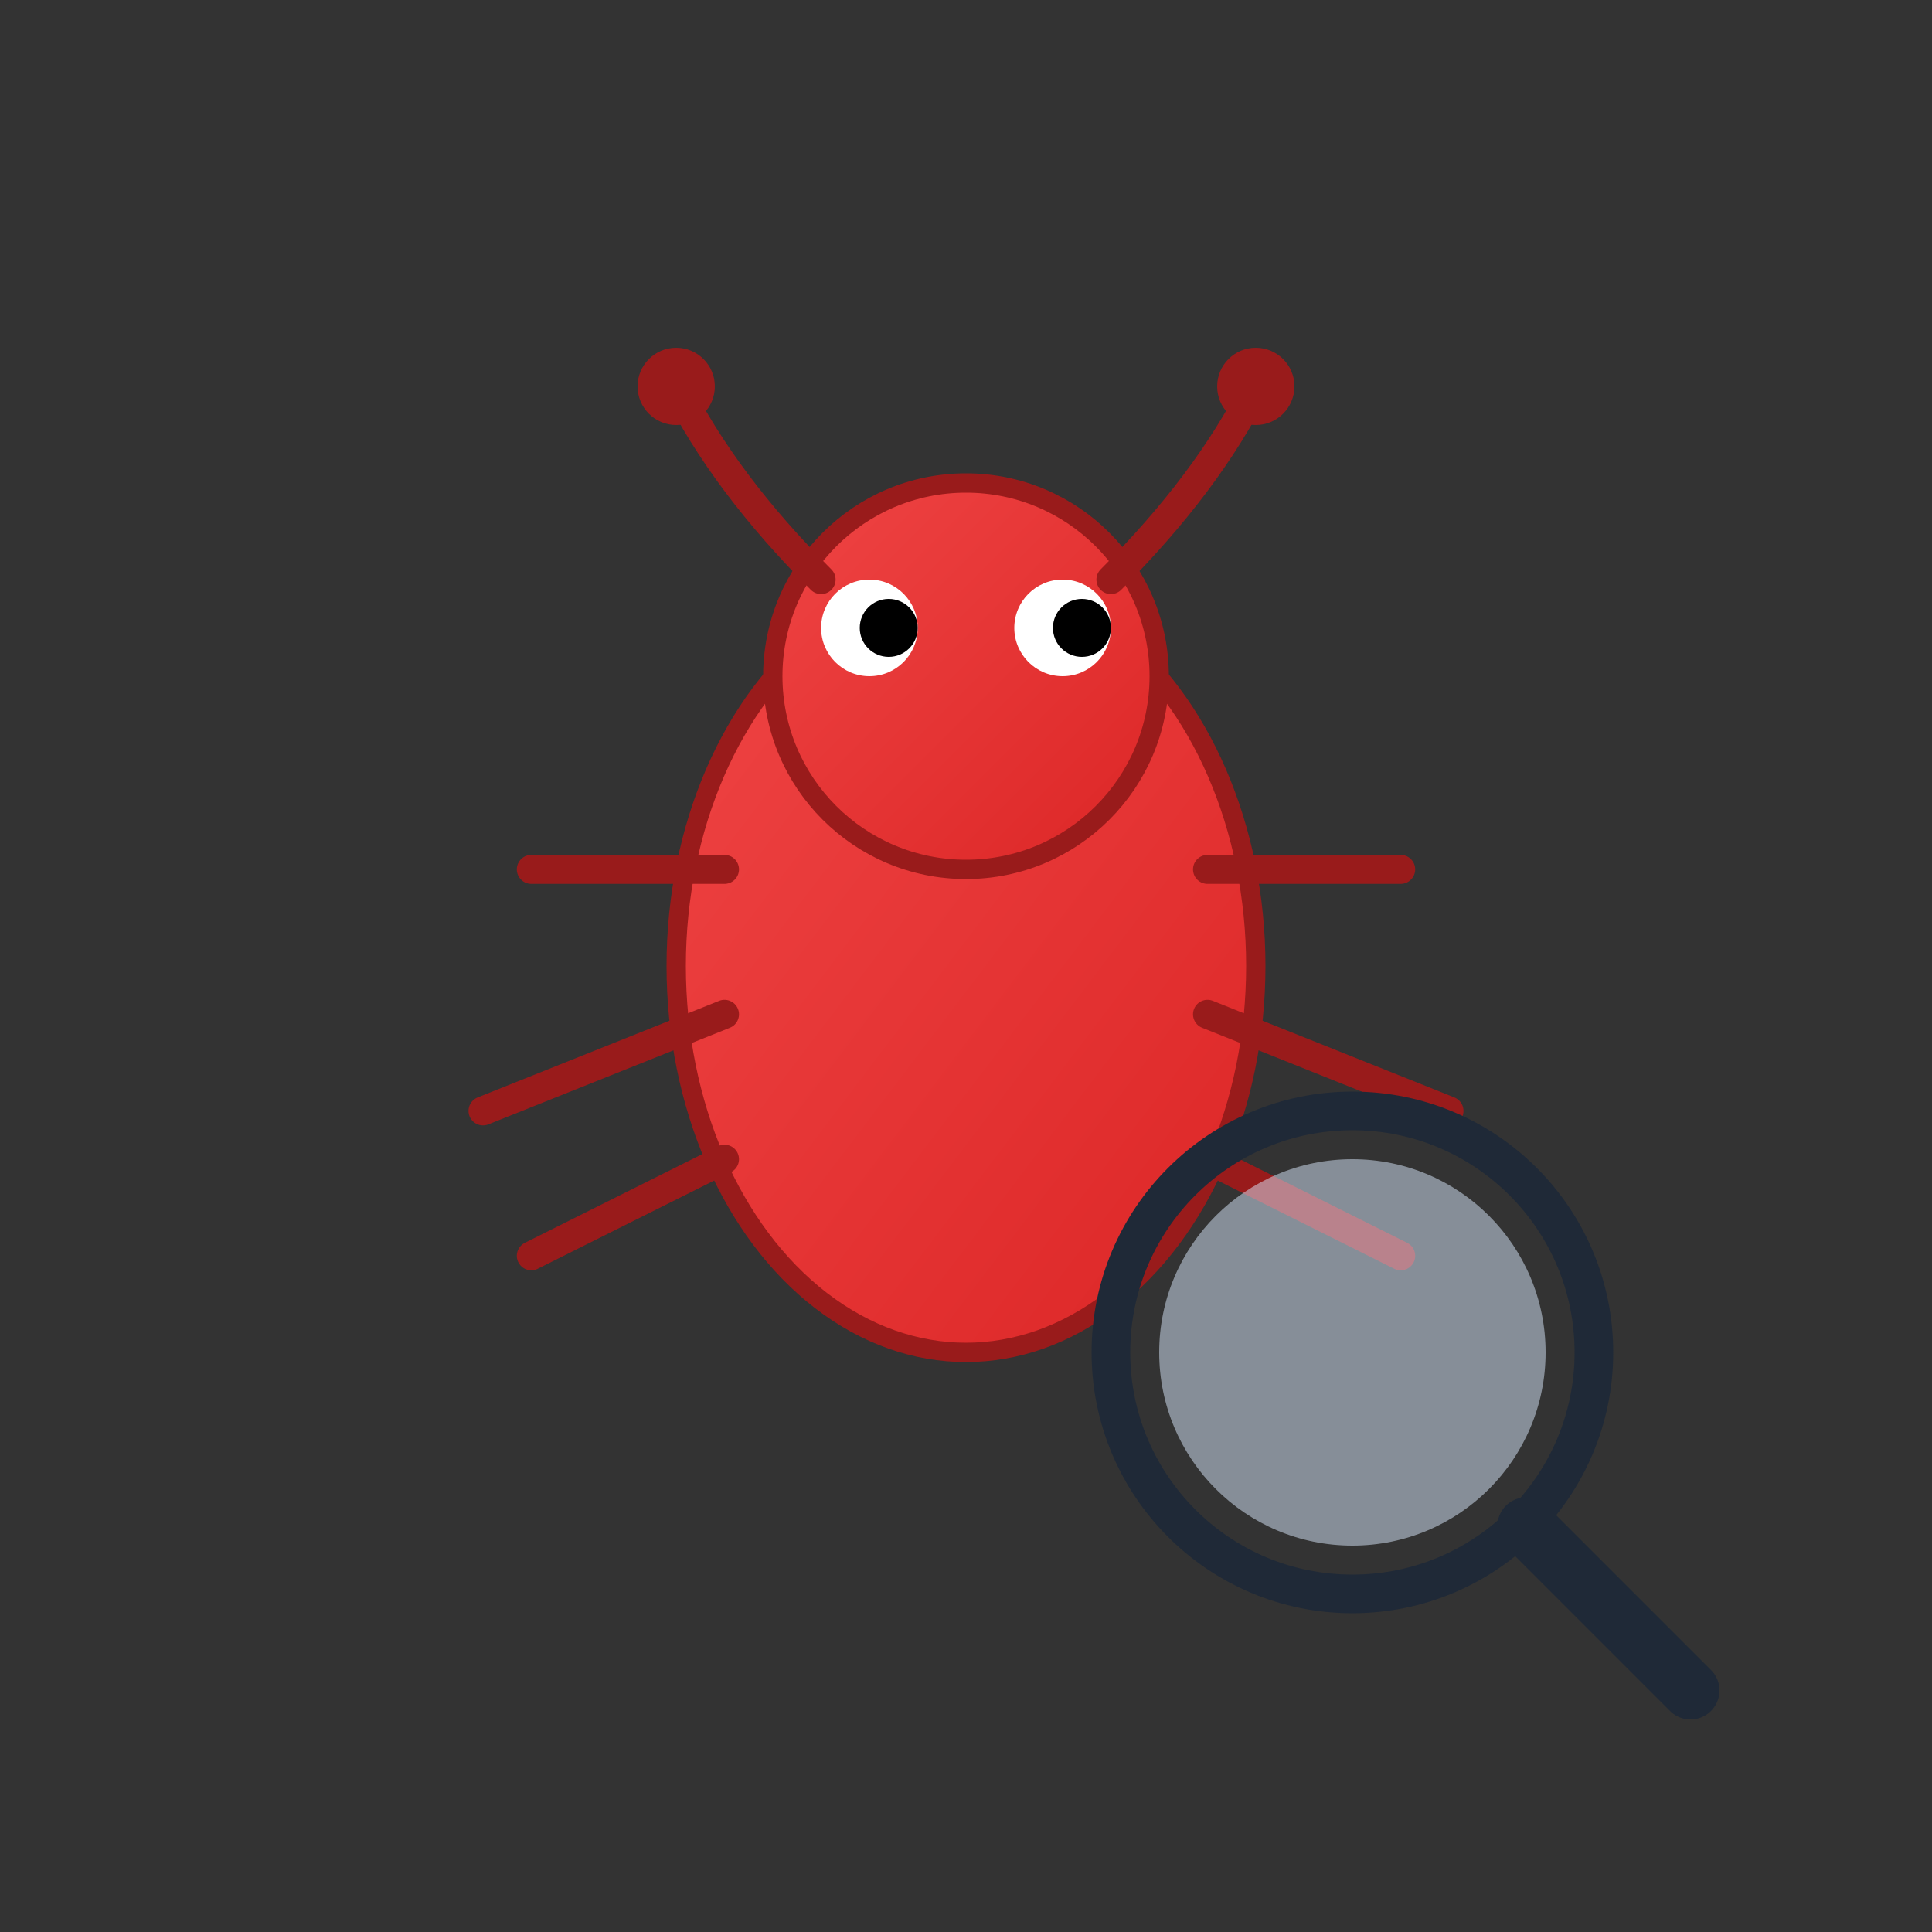 <svg xmlns="http://www.w3.org/2000/svg" viewBox="0 0 200 200">
  <rect x="0" y="0" width="200" height="200" fill="#333333" stroke="none"/>
  <!-- 間違い探し問題 - バグ発見のアイコン -->
  <defs>
    <linearGradient id="bugGrad" x1="0%" y1="0%" x2="100%" y2="100%">
      <stop offset="0%" style="stop-color:#EF4444;stop-opacity:1" />
      <stop offset="100%" style="stop-color:#DC2626;stop-opacity:1" />
    </linearGradient>
  </defs>

  <!-- 虫（バグ）の体 -->
  <ellipse cx="100" cy="100" rx="30" ry="40" fill="url(#bugGrad)" stroke="#991B1B" stroke-width="2"/>

  <!-- 虫の頭 -->
  <circle cx="100" cy="70" r="20" fill="url(#bugGrad)" stroke="#991B1B" stroke-width="2"/>

  <!-- 目 -->
  <circle cx="90" cy="65" r="5" fill="#FFFFFF"/>
  <circle cx="110" cy="65" r="5" fill="#FFFFFF"/>
  <circle cx="92" cy="65" r="3" fill="#000000"/>
  <circle cx="112" cy="65" r="3" fill="#000000"/>

  <!-- 触角 -->
  <path d="M 85 60 Q 75 50 70 40" stroke="#991B1B" stroke-width="3" fill="none" stroke-linecap="round"/>
  <path d="M 115 60 Q 125 50 130 40" stroke="#991B1B" stroke-width="3" fill="none" stroke-linecap="round"/>
  <circle cx="70" cy="40" r="4" fill="#991B1B"/>
  <circle cx="130" cy="40" r="4" fill="#991B1B"/>

  <!-- 足 -->
  <path d="M 75 90 L 55 90" stroke="#991B1B" stroke-width="3" stroke-linecap="round"/>
  <path d="M 75 105 L 50 115" stroke="#991B1B" stroke-width="3" stroke-linecap="round"/>
  <path d="M 75 120 L 55 130" stroke="#991B1B" stroke-width="3" stroke-linecap="round"/>
  <path d="M 125 90 L 145 90" stroke="#991B1B" stroke-width="3" stroke-linecap="round"/>
  <path d="M 125 105 L 150 115" stroke="#991B1B" stroke-width="3" stroke-linecap="round"/>
  <path d="M 125 120 L 145 130" stroke="#991B1B" stroke-width="3" stroke-linecap="round"/>

  <!-- 虫眼鏡 -->
  <circle cx="140" cy="140" r="25" fill="none" stroke="#1F2937" stroke-width="4"/>
  <circle cx="140" cy="140" r="20" fill="#DBEAFE" opacity="0.5"/>
  <path d="M 158 158 L 175 175" stroke="#1F2937" stroke-width="6" stroke-linecap="round"/>
</svg>
